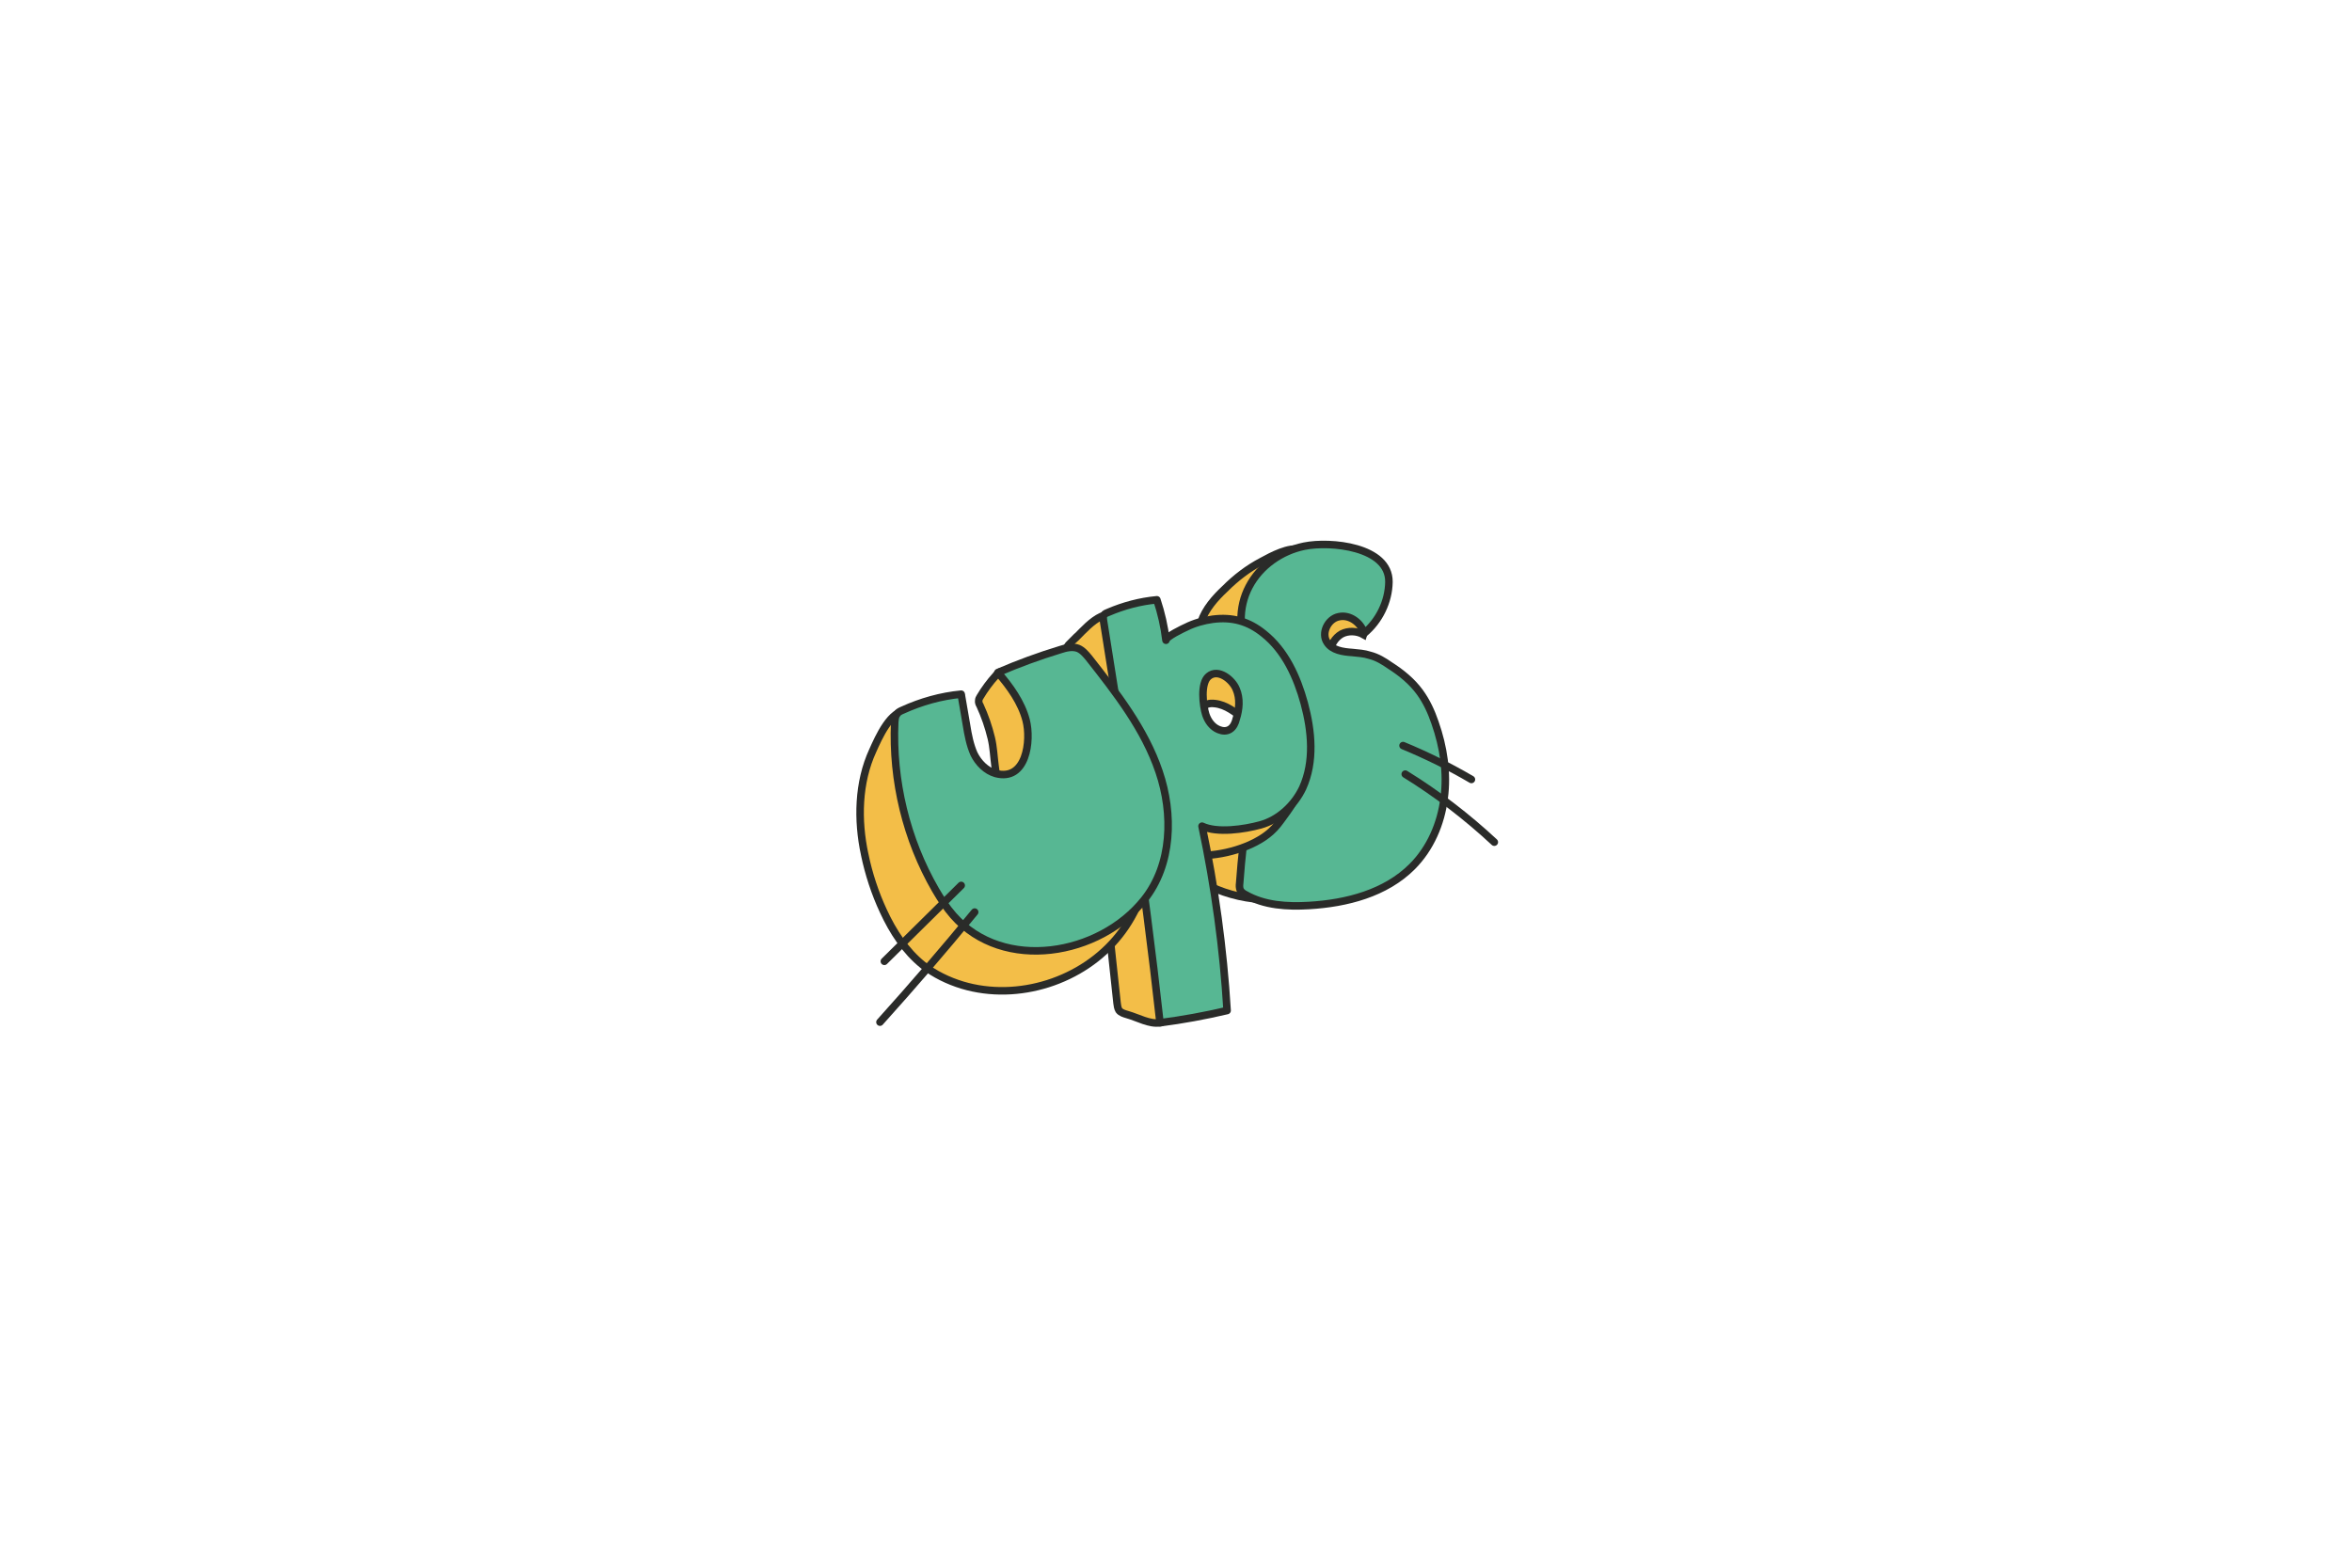 <svg version="1.2" xmlns="http://www.w3.org/2000/svg" viewBox="0 0 750 500" width="750" height="500"><defs><clipPath clipPathUnits="userSpaceOnUse" id="cp1"><path d="m0 0h750v500h-750z"/></clipPath></defs><style>.a{fill:#f3be48;stroke:#2a2b29;stroke-miterlimit:10;stroke-width:2.4}.b{fill:#57b793;stroke:#2a2b29;stroke-linecap:round;stroke-linejoin:round;stroke-width:2.4}.c{fill:none;stroke:#2a2b29;stroke-linecap:round;stroke-linejoin:round;stroke-width:2.4}</style><g clip-path="url(#cp1)"><path class="a" d="m390.6 187.8c-3.1 2.9-6.3 6.5-7.6 10.6-1.4 4.3-0.3 10.6 0.8 14.8 1.1 4 3.4 7.7 6.9 9.9 1.6 1 3.7 1.7 4.7 3.4 1.3 2.4-0.1 5.4-1.4 7.8-2.9 4.9-5.4 9.3-7 14.8-2.4 7.8-4.5 15.6-7 23.4-2 6.3 4.9 10.2 10.3 12 12.3 4.2 26.9 3.3 37.1-4.7 2.8-2.3 5.2-5 7.3-8 5.6-8 8.7-17.9 8-27.6-0.6-6.9-3-13.6-7.2-19.2-4-5.3-11.5-9.2-11.3-16.8 0-2.4 1.5-4.8 3.6-6 2.1-1.1 4.9-1 7 0.2 0.8-2.4-0.2-5-1.4-7.3-2-4-4.7-7.6-7.7-10.9-2.7-2.9-7.1-7.8-11-8.9-3.6-1-9.2 2-12.3 3.7-4.4 2.3-8.3 5.3-11.8 8.8z"/><path class="b" d="m415.9 174.2c-7.3 1.5-14.1 6.2-17.6 12.9-3.5 6.6-3.5 15.1 0.6 21.5 2.2 3.5 5.5 6.2 7.8 9.6 3.3 4.7 4.6 10.4 5.5 16.1 0.8 5.3 1.2 11-1 15.8-2.3 4.9-8 8.6-13.1 6.8q-1.9 12.3-2.8 24.8c-0.1 0.7-0.1 1.5 0.2 2.2 0.4 0.7 1 1.1 1.6 1.4 6.1 3.5 13.4 3.9 20.3 3.5 12-0.7 24.4-3.9 32.9-12.4 5.8-5.8 9.2-13.7 10.2-21.8 1.1-8.1-0.2-16.4-2.9-24.1-1.2-3.5-2.7-6.8-4.9-9.8-2.5-3.4-5.8-6.1-9.4-8.4-2-1.4-4.1-2.7-6.5-3.3-1.8-0.6-3.7-0.7-5.6-0.9-3-0.2-6.4-0.7-8-3.2-2-2.9 0.2-7.5 3.7-8.2 3.5-0.8 7.1 1.9 8.1 5.3 4.8-4 7.8-10.1 7.9-16.4 0.1-11.3-18.7-13.1-27-11.4z"/><path class="a" d="m341.5 204.9c-0.5 0.5-1.1 1-1.3 1.7-0.3 0.8-0.1 1.6 0.1 2.4 8.9 36.3 11.8 73.8 15.9 110.9 0.1 0.8 0.2 1.6 0.6 2.3 0.6 0.8 1.7 1.1 2.7 1.4 3.5 1 7 3.1 10.4 2.6 1.5-9.2 5.9-17.3 9.1-26 3.2-8.8 5.5-18.4 3-27.4 7.4 0.3 17.7-2.5 23.3-7.6 1.6-1.4 2.8-3.1 4.1-4.9 2.9-3.9 6-8.5 5.4-13.4-10.5-0.8-21.8-0.8-29.8-8.5-3.2-3.1-4.7-8.4-2.2-12 0.5-0.8 1.2-1.5 2.1-1.8 0.8-0.3 1.6-0.3 2.5-0.2 3.6 0.4 6.6 2.8 9.4 5.1 2.7-4.9 1.3-11.5-2.8-15.4-4.1-3.9-10.3-5.1-15.8-3.7-2.8 0.6-5.7 1.9-8.4 0.8-1.3-0.5-2.3-1.5-3.3-2.5q-2.4-2.8-4.4-5.9c-1.3-1.9-2.4-3.9-4.2-5.3-6.1-5.1-12.2 3.7-16.4 7.4z"/><path class="b" d="m415.9 224.3c-2.3-8.4-6.1-16.8-12.9-22.2-4.9-4-10.1-5.4-16.3-4.6-2.9 0.4-5.8 1.2-8.4 2.5-0.9 0.4-6.6 3.1-6.5 4.2-0.5-4.3-1.5-8.7-2.9-12.9-5.4 0.5-10.6 1.9-15.5 4-0.5 0.2-1.1 0.4-1.4 0.9-0.3 0.5-0.2 1.2-0.1 1.9 5 31.3 9.9 62.5 13.9 94q2.2 17 4.1 34.1 10.8-1.4 21.4-3.9c-1.2-19.8-3.9-39.4-8-58.8 4.8 2.3 13.5 1 18.6-0.4 5.9-1.6 10.9-6.3 13.5-11.8 3.8-8.4 2.9-18.1 0.5-27zm-21.7 5c-0.3 1.3-0.9 2.6-2 3.3-1.1 0.7-2.4 0.6-3.6 0.1-2-0.8-3.4-2.7-4.1-4.8-0.9-2.8-1.8-10 0.9-12.2 3.1-2.6 7.6 1.1 8.8 4.1 1.3 3 1 6.4 0 9.5z"/><path class="a" d="m275.7 272.4c1.3 6.3 3.3 12.4 6 18.2 3 6.5 7 12.7 12.6 17.2 3.7 2.9 8 5 12.6 6.4 17.7 5.3 38.4-1.3 49.9-15.8 11.6-14.5 13.5-35.9 5.1-52.4-5.8-11.4-15.8-20.1-26.5-27.1-4.2-2.7-9.7-4.1-14.6-4.7-0.6-0.1-1.2-0.2-1.7 0-0.6 0.2-1.1 0.7-1.5 1.2q-2.9 3.2-5.1 6.9c-0.2 0.3-0.4 0.7-0.4 1.1-0.1 0.6 0.1 1.1 0.4 1.6q2.3 5 3.6 10.4c0.7 2.9 0.8 5.9 1.2 8.9 1.1 7.2 1.3 14.5 0.8 21.8q-8-12.1-16-24.1c-2.6-3.9-7.6-14.4-12.8-15.2-5.2-0.7-9.2 8.6-11 12.6-4.7 10.2-4.9 22.2-2.6 33z"/><path class="b" d="m306.6 222q0.8 4.7 1.6 9.3c0.5 3.1 1.1 6.3 2.4 9.2 1.4 2.8 3.8 5.3 6.9 6.2 9.8 2.6 11.4-10.5 9.7-17-1.5-5.7-5.1-10.7-9-15.2q9.7-4.2 19.9-7.3c1.8-0.6 3.9-1.1 5.7-0.4 1.4 0.6 2.4 1.8 3.4 3 8.8 11.2 17.8 22.7 22.4 36.3 4.6 13.5 4.2 29.6-4.7 40.8-14.2 17.9-44.9 23.3-60.9 5.1-2.2-2.5-4-5.3-5.7-8.2-9.3-16.1-13.8-34.9-13-53.4 0.1-0.9 0.1-1.9 0.7-2.6 0.4-0.7 1.1-1 1.8-1.3 5.9-2.7 12.3-4.5 18.7-5.1q0.1 0.3 0.1 0.6z"/><path fill-rule="evenodd" class="c" d="m306.5 282.4q-12.2 12.1-24.5 24.2"/><path fill-rule="evenodd" class="c" d="m310.8 290.9q-14.7 17.9-30.2 35.1"/><path fill-rule="evenodd" class="c" d="m447.4 237.8c7.5 3.1 14.8 6.7 21.8 10.8"/><path fill-rule="evenodd" class="c" d="m448.1 246.9c10.2 6.3 19.7 13.6 28.4 21.7"/></g></svg>